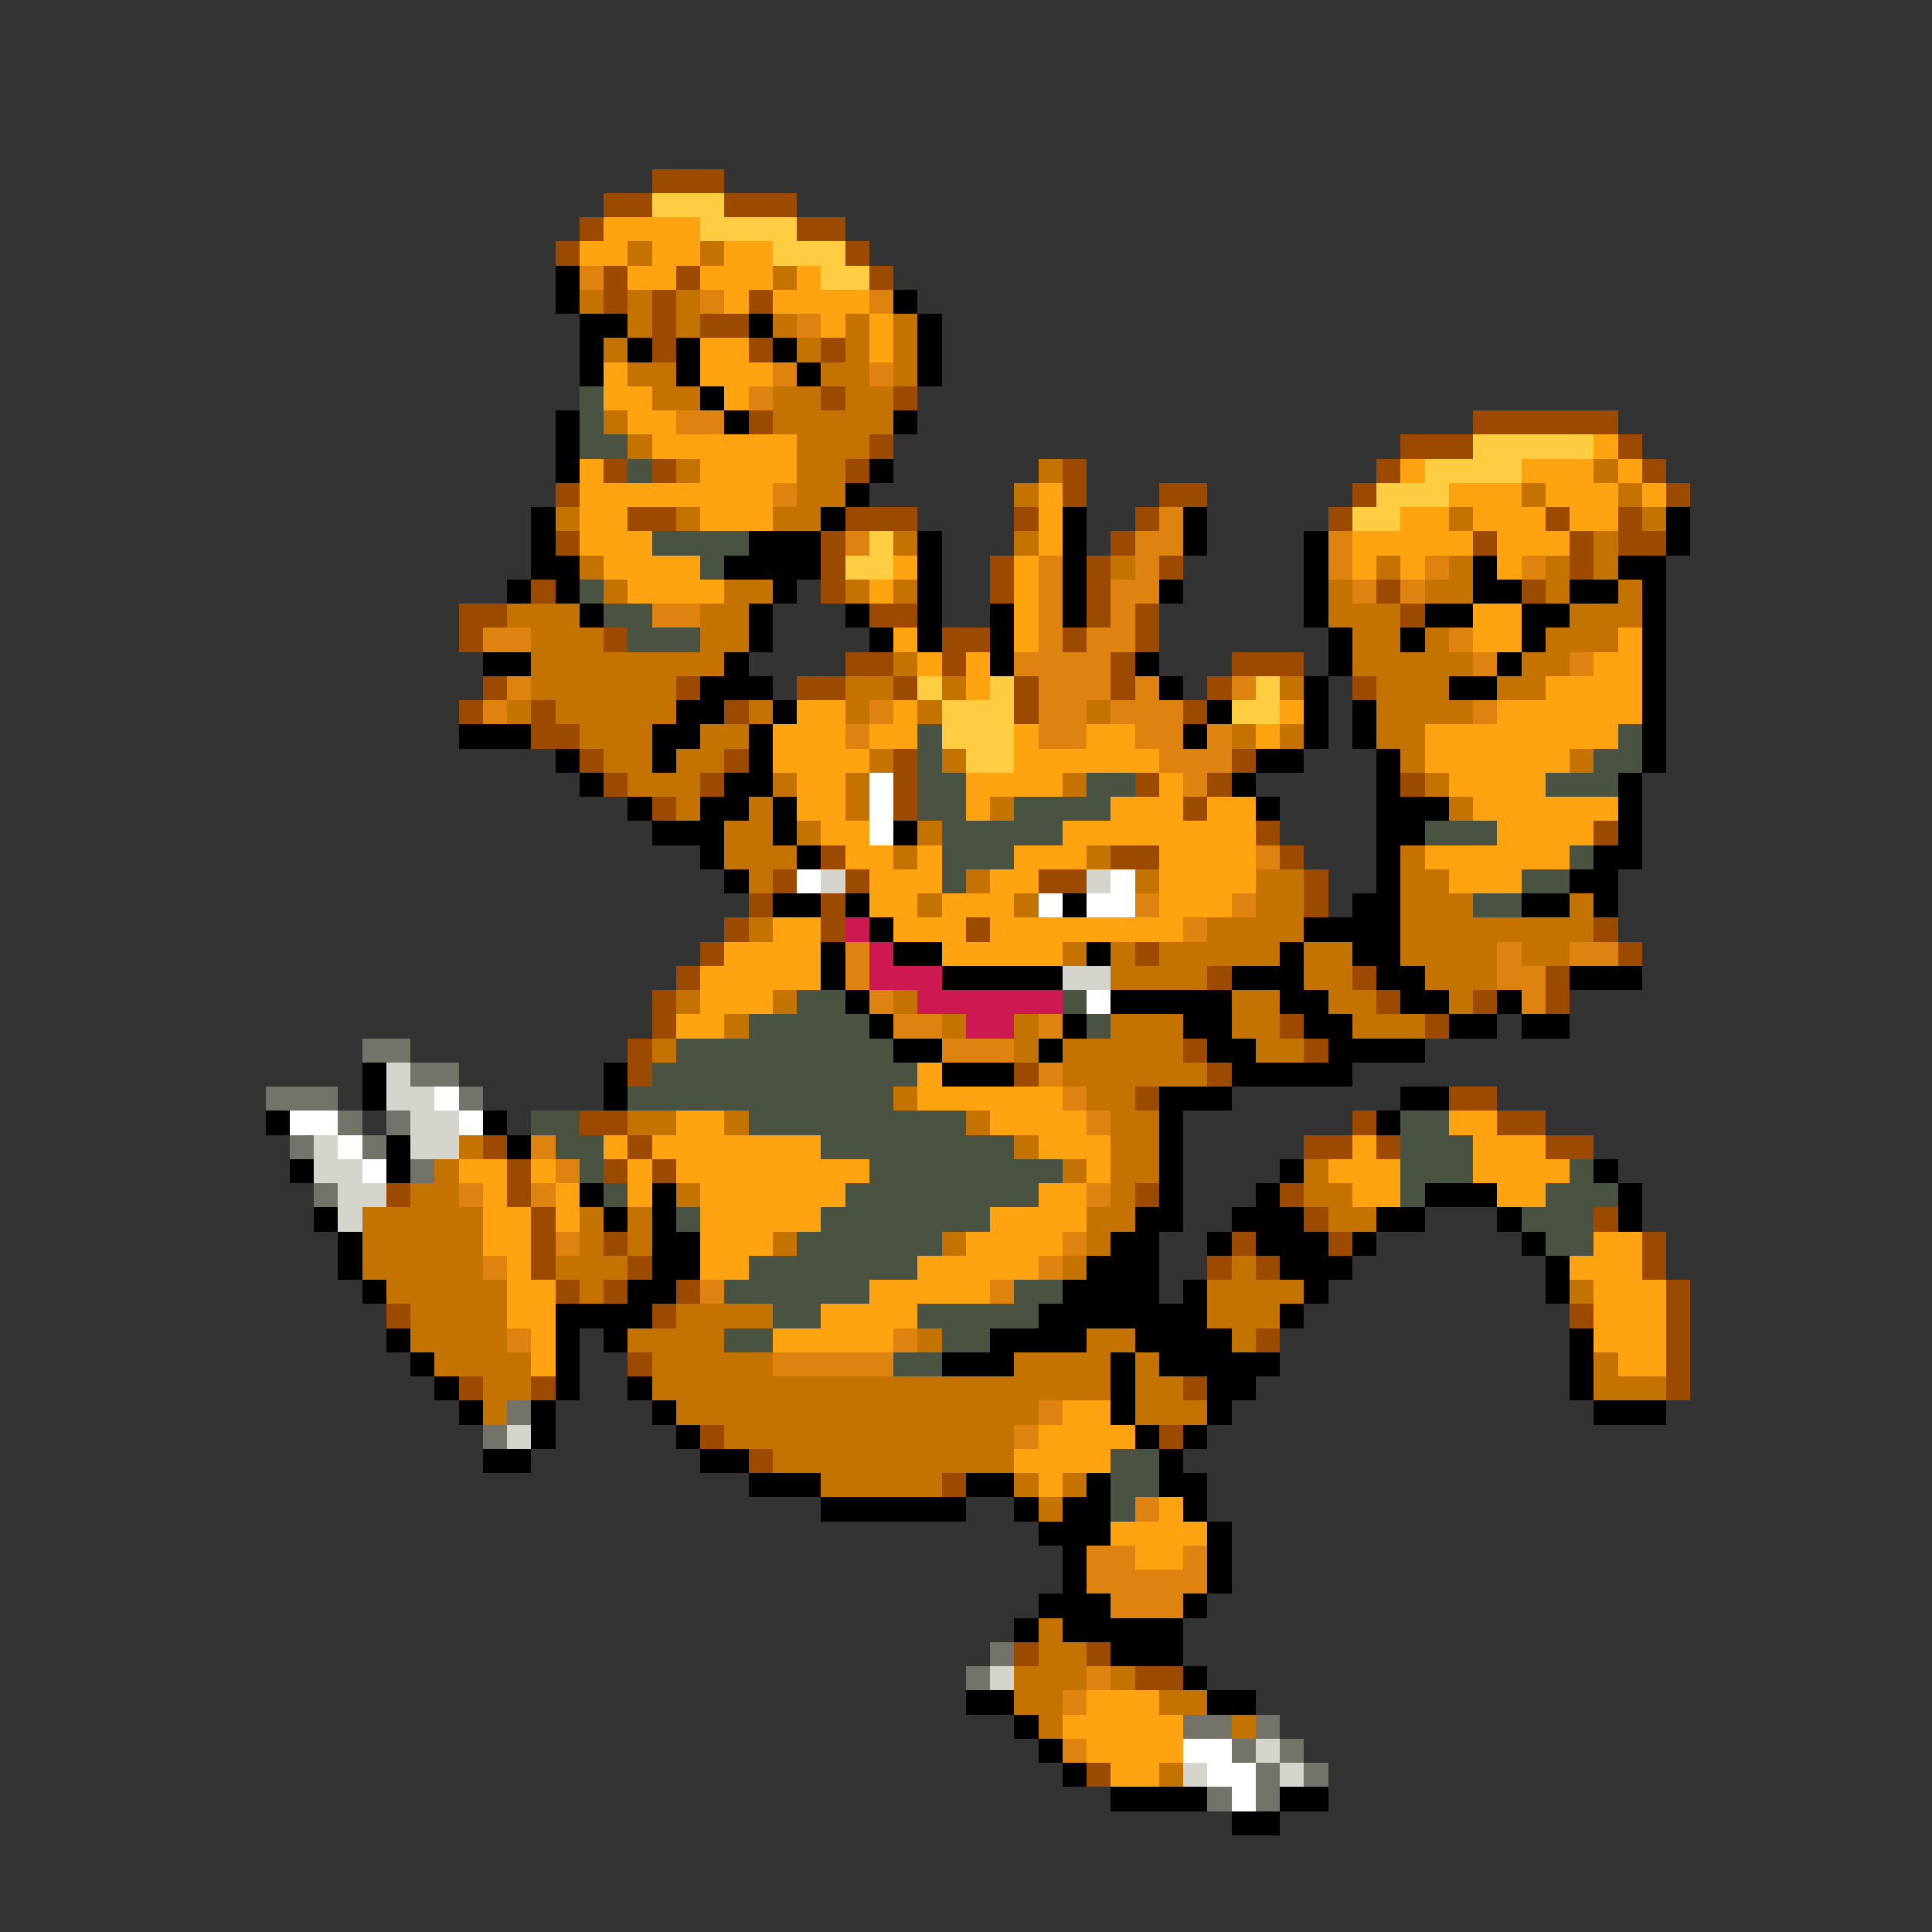 <svg xmlns="http://www.w3.org/2000/svg" viewBox="0 -0.5 80 80" shape-rendering="crispEdges">
<rect x="0" y="-0.5" width="80" height="80" fill="#333333" stroke="none"/>
<path stroke="#9c4a00" d="M27 7h3M25 8h2M30 8h3M24 9h1M33 9h2M23 10h1M35 10h1M25 11h1M28 11h1M36 11h1M25 12h1M27 12h1M31 12h1M27 13h1M29 13h2M27 14h1M31 14h1M34 14h1M34 16h1M37 16h1M31 17h1M61 17h6M36 18h1M58 18h3M67 18h1M25 19h1M27 19h1M35 19h1M44 19h1M57 19h1M68 19h1M23 20h1M44 20h1M48 20h2M56 20h1M69 20h1M26 21h2M35 21h3M42 21h1M47 21h1M55 21h1M64 21h1M67 21h1M23 22h1M34 22h1M46 22h1M61 22h1M65 22h1M67 22h2M34 23h1M41 23h1M45 23h1M48 23h1M65 23h1M22 24h1M34 24h1M41 24h1M45 24h1M57 24h1M63 24h1M19 25h2M36 25h2M45 25h1M47 25h1M58 25h1M19 26h1M25 26h1M39 26h2M44 26h1M47 26h1M35 27h2M39 27h1M46 27h1M51 27h3M20 28h1M28 28h1M33 28h2M37 28h1M42 28h1M46 28h1M50 28h1M56 28h1M19 29h1M22 29h1M30 29h1M42 29h1M49 29h1M22 30h2M24 31h1M30 31h1M37 31h1M51 31h1M25 32h1M29 32h1M37 32h1M47 32h1M50 32h1M58 32h1M27 33h1M37 33h1M49 33h1M52 34h1M66 34h1M34 35h1M46 35h2M53 35h1M32 36h1M35 36h1M43 36h2M54 36h1M31 37h1M34 37h1M54 37h1M30 38h1M34 38h1M40 38h1M66 38h1M29 39h1M47 39h1M67 39h1M28 40h1M50 40h1M56 40h1M64 40h1M27 41h1M57 41h1M61 41h1M64 41h1M27 42h1M53 42h1M59 42h1M26 43h1M49 43h1M54 43h1M26 44h1M42 44h1M50 44h1M47 45h1M60 45h2M24 46h2M56 46h1M62 46h2M20 47h1M26 47h1M54 47h2M57 47h1M64 47h2M21 48h1M25 48h1M27 48h1M16 49h1M21 49h1M47 49h1M53 49h1M22 50h1M54 50h1M66 50h1M22 51h1M25 51h1M51 51h1M55 51h1M68 51h1M22 52h1M26 52h1M50 52h1M52 52h1M68 52h1M23 53h1M25 53h1M28 53h1M69 53h1M16 54h1M27 54h1M65 54h1M69 54h1M52 55h1M69 55h1M26 56h1M69 56h1M19 57h1M22 57h1M49 57h1M69 57h1M29 59h1M48 59h1M31 60h1M39 61h1M42 68h1M45 68h1M47 69h2M45 73h1" />
<path stroke="#ffcd41" d="M27 8h3M29 9h4M32 10h3M34 11h2M61 18h5M59 19h4M57 20h3M56 21h2M36 22h1M35 23h2M38 28h1M41 28h1M52 28h1M39 29h3M51 29h2M39 30h3M40 31h2" />
<path stroke="#ffa410" d="M25 9h4M24 10h2M27 10h2M30 10h2M26 11h2M29 11h3M33 11h1M30 12h1M32 12h4M34 13h1M36 13h1M29 14h2M36 14h1M25 15h1M29 15h3M25 16h2M30 16h1M26 17h2M27 18h6M66 18h1M24 19h1M29 19h4M58 19h1M63 19h3M67 19h1M24 20h8M43 20h1M60 20h3M64 20h3M68 20h1M24 21h2M29 21h3M43 21h1M58 21h2M61 21h3M65 21h2M24 22h3M43 22h1M56 22h5M62 22h3M25 23h4M37 23h1M42 23h1M56 23h1M58 23h1M62 23h1M26 24h4M36 24h1M42 24h1M42 25h1M61 25h2M37 26h1M42 26h1M61 26h2M67 26h1M38 27h1M40 27h1M66 27h2M40 28h1M64 28h4M33 29h2M37 29h1M53 29h1M62 29h6M32 30h3M36 30h2M42 30h1M45 30h2M52 30h1M59 30h8M32 31h4M42 31h6M59 31h6M33 32h2M40 32h4M48 32h1M60 32h4M33 33h2M40 33h1M46 33h3M50 33h2M61 33h6M34 34h2M44 34h8M62 34h4M35 35h2M38 35h1M42 35h3M48 35h4M59 35h6M36 36h3M41 36h2M48 36h4M60 36h3M36 37h2M39 37h3M48 37h3M32 38h2M37 38h3M41 38h8M30 39h4M39 39h5M29 40h5M29 41h3M28 42h2M38 44h1M38 45h6M28 46h2M41 46h4M60 46h2M25 47h1M27 47h7M43 47h3M56 47h1M61 47h3M19 48h2M22 48h1M26 48h1M28 48h8M45 48h1M55 48h3M61 48h4M20 49h1M23 49h1M26 49h1M29 49h6M43 49h2M56 49h2M62 49h2M20 50h2M23 50h1M29 50h5M41 50h4M20 51h2M29 51h3M40 51h4M66 51h2M21 52h1M29 52h2M38 52h5M65 52h3M21 53h2M36 53h5M66 53h3M21 54h2M34 54h4M66 54h3M22 55h1M32 55h5M66 55h3M22 56h1M67 56h2M44 58h2M43 59h4M42 60h4M43 61h1M48 62h1M46 63h4M47 64h2M45 70h3M44 71h5M45 72h4M46 73h2" />
<path stroke="#c57300" d="M26 10h1M29 10h1M32 11h1M24 12h1M26 12h1M28 12h1M26 13h1M28 13h1M32 13h1M35 13h1M37 13h1M25 14h1M33 14h1M35 14h1M37 14h1M26 15h2M34 15h2M37 15h1M27 16h2M32 16h2M35 16h2M25 17h1M32 17h5M26 18h1M33 18h3M28 19h1M33 19h2M43 19h1M66 19h1M33 20h2M42 20h1M63 20h1M67 20h1M23 21h1M28 21h1M32 21h2M60 21h1M68 21h1M37 22h1M42 22h1M66 22h1M24 23h1M46 23h1M57 23h1M60 23h1M64 23h1M66 23h1M25 24h1M30 24h2M35 24h1M37 24h1M55 24h1M59 24h2M64 24h1M67 24h1M21 25h3M29 25h2M55 25h3M65 25h3M22 26h3M29 26h2M56 26h2M59 26h1M64 26h3M22 27h8M37 27h1M56 27h5M63 27h2M22 28h6M35 28h2M39 28h1M53 28h1M57 28h3M62 28h2M21 29h1M23 29h5M31 29h1M35 29h1M38 29h1M45 29h1M57 29h4M24 30h3M29 30h2M51 30h1M53 30h1M57 30h2M25 31h2M28 31h2M36 31h1M39 31h1M58 31h1M65 31h1M26 32h3M32 32h1M35 32h1M44 32h1M59 32h1M28 33h1M31 33h1M35 33h1M41 33h1M60 33h1M30 34h2M33 34h1M38 34h1M30 35h3M37 35h1M45 35h1M58 35h1M31 36h1M40 36h1M47 36h1M52 36h2M58 36h2M38 37h1M42 37h1M52 37h2M58 37h3M65 37h1M31 38h1M50 38h4M58 38h8M44 39h1M46 39h1M48 39h5M54 39h2M58 39h4M63 39h2M46 40h4M54 40h2M59 40h3M28 41h1M32 41h1M37 41h1M51 41h2M55 41h2M60 41h1M30 42h1M39 42h1M42 42h1M46 42h3M51 42h2M56 42h3M27 43h1M42 43h1M44 43h5M52 43h2M44 44h6M37 45h1M45 45h2M26 46h2M30 46h1M40 46h1M46 46h2M19 47h1M42 47h1M46 47h2M18 48h1M44 48h1M46 48h2M54 48h1M17 49h2M28 49h1M46 49h1M54 49h2M15 50h5M24 50h1M26 50h1M45 50h2M55 50h2M15 51h5M24 51h1M26 51h1M32 51h1M39 51h1M45 51h1M15 52h5M23 52h3M44 52h1M51 52h1M16 53h5M24 53h1M50 53h4M65 53h1M17 54h4M28 54h4M50 54h3M17 55h4M26 55h4M38 55h1M45 55h2M51 55h1M18 56h4M27 56h5M42 56h4M47 56h1M66 56h1M20 57h2M27 57h19M47 57h2M66 57h3M20 58h1M28 58h15M47 58h3M30 59h12M32 60h10M34 61h5M42 61h1M44 61h1M43 62h1M43 67h1M43 68h2M42 69h3M46 69h1M42 70h2M48 70h2M43 71h1M51 71h1M48 73h1" />
<path stroke="#000000" d="M23 11h1M23 12h1M37 12h1M24 13h2M31 13h1M38 13h1M24 14h1M26 14h1M28 14h1M32 14h1M38 14h1M24 15h1M28 15h1M33 15h1M38 15h1M29 16h1M23 17h1M30 17h1M37 17h1M23 18h1M23 19h1M36 19h1M35 20h1M22 21h1M34 21h1M44 21h1M49 21h1M69 21h1M22 22h1M31 22h3M38 22h1M44 22h1M49 22h1M54 22h1M69 22h1M22 23h2M30 23h4M38 23h1M44 23h1M54 23h1M61 23h1M67 23h2M21 24h1M23 24h1M32 24h1M38 24h1M44 24h1M48 24h1M54 24h1M61 24h2M65 24h2M68 24h1M24 25h1M31 25h1M35 25h1M38 25h1M41 25h1M44 25h1M54 25h1M59 25h2M63 25h2M68 25h1M31 26h1M36 26h1M38 26h1M41 26h1M55 26h1M58 26h1M63 26h1M68 26h1M20 27h2M30 27h1M41 27h1M47 27h1M55 27h1M62 27h1M68 27h1M29 28h3M48 28h1M54 28h1M60 28h2M68 28h1M28 29h2M32 29h1M50 29h1M54 29h1M56 29h1M68 29h1M19 30h3M27 30h2M31 30h1M49 30h1M54 30h1M56 30h1M68 30h1M23 31h1M27 31h1M31 31h1M52 31h2M57 31h1M68 31h1M24 32h1M30 32h2M51 32h1M57 32h1M67 32h1M26 33h1M29 33h2M32 33h1M52 33h1M57 33h3M67 33h1M27 34h3M32 34h1M37 34h1M57 34h2M67 34h1M29 35h1M33 35h1M57 35h1M66 35h2M30 36h1M57 36h1M65 36h2M32 37h2M35 37h1M44 37h1M56 37h2M63 37h2M66 37h1M36 38h1M54 38h4M34 39h1M37 39h2M45 39h1M53 39h1M56 39h2M34 40h1M39 40h5M51 40h3M57 40h2M65 40h3M35 41h1M46 41h5M53 41h2M58 41h2M62 41h1M36 42h1M44 42h1M49 42h2M54 42h2M60 42h2M63 42h2M37 43h2M43 43h1M50 43h2M55 43h4M15 44h1M25 44h1M39 44h3M51 44h5M15 45h1M25 45h1M48 45h3M58 45h2M11 46h1M20 46h1M48 46h1M57 46h1M16 47h1M21 47h1M48 47h1M12 48h1M16 48h1M48 48h1M53 48h1M66 48h1M24 49h1M27 49h1M48 49h1M52 49h1M59 49h3M67 49h1M13 50h1M25 50h1M27 50h1M47 50h2M51 50h3M57 50h2M62 50h1M67 50h1M14 51h1M27 51h2M46 51h2M50 51h1M52 51h3M56 51h1M63 51h1M14 52h1M27 52h2M45 52h3M53 52h3M64 52h1M15 53h1M26 53h2M44 53h4M49 53h1M54 53h1M64 53h1M23 54h4M43 54h7M53 54h1M16 55h1M23 55h1M25 55h1M41 55h4M47 55h4M65 55h1M17 56h1M23 56h1M39 56h3M46 56h1M48 56h5M65 56h1M18 57h1M23 57h1M26 57h1M46 57h1M50 57h2M65 57h1M19 58h1M22 58h1M27 58h1M46 58h1M50 58h1M66 58h3M22 59h1M28 59h1M47 59h1M49 59h1M20 60h2M29 60h2M48 60h1M31 61h3M40 61h2M45 61h1M48 61h2M34 62h6M42 62h1M44 62h2M49 62h1M43 63h3M50 63h1M44 64h1M50 64h1M44 65h1M50 65h1M43 66h3M49 66h1M42 67h1M44 67h5M46 68h3M49 69h1M40 70h2M50 70h2M42 71h1M43 72h1M44 73h1M46 74h4M53 74h2M51 75h2" />
<path stroke="#de8310" d="M24 11h1M29 12h1M36 12h1M33 13h1M32 15h1M36 15h1M31 16h1M28 17h2M32 20h1M48 21h1M35 22h1M47 22h2M55 22h1M43 23h1M47 23h1M55 23h1M59 23h1M63 23h1M43 24h1M46 24h2M56 24h1M58 24h1M27 25h2M43 25h1M46 25h1M20 26h2M43 26h1M45 26h2M60 26h1M42 27h4M61 27h1M65 27h1M21 28h1M43 28h3M47 28h1M51 28h1M20 29h1M36 29h1M43 29h2M46 29h3M61 29h1M35 30h1M43 30h2M47 30h2M50 30h1M48 31h3M49 32h1M52 35h1M47 37h1M51 37h1M49 38h1M35 39h1M62 39h1M65 39h2M35 40h1M62 40h2M36 41h1M63 41h1M37 42h2M43 42h1M39 43h3M43 44h1M44 45h1M45 46h1M22 47h1M23 48h1M19 49h1M22 49h1M45 49h1M23 51h1M44 51h1M20 52h1M43 52h1M29 53h1M41 53h1M21 55h1M37 55h1M32 56h5M43 58h1M42 59h1M47 62h1M45 64h2M49 64h1M45 65h5M46 66h3M45 69h1M44 70h1M44 72h1" />
<path stroke="#4a5241" d="M24 16h1M24 17h1M24 18h2M26 19h1M27 22h4M29 23h1M24 24h1M25 25h2M26 26h3M38 30h1M67 30h1M38 31h1M66 31h2M38 32h2M45 32h2M64 32h3M38 33h2M42 33h4M39 34h5M59 34h3M39 35h3M65 35h1M39 36h1M63 36h2M61 37h2M33 41h2M44 41h1M31 42h5M45 42h1M28 43h9M27 44h11M26 45h11M22 46h2M31 46h9M58 46h2M23 47h2M34 47h8M58 47h3M24 48h1M36 48h8M58 48h3M65 48h1M25 49h1M35 49h8M58 49h1M64 49h3M28 50h1M34 50h7M63 50h3M33 51h6M64 51h2M31 52h7M30 53h6M42 53h2M32 54h2M38 54h5M30 55h2M39 55h2M37 56h2M46 60h2M46 61h2M46 62h1" />
<path stroke="#ffffff" d="M36 32h1M36 33h1M36 34h1M33 36h1M46 36h1M43 37h1M45 37h2M45 41h1M18 45h1M12 46h2M19 46h1M14 47h1M15 48h1M49 72h2M50 73h2M51 74h1" />
<path stroke="#d5d5cd" d="M34 36h1M45 36h1M44 40h2M16 44h1M16 45h2M17 46h2M13 47h1M17 47h2M13 48h2M14 49h2M14 50h1M21 59h1M41 69h1M52 72h1M49 73h1M53 73h1" />
<path stroke="#cd1852" d="M35 38h1M36 39h1M36 40h3M38 41h6M40 42h2" />
<path stroke="#73736a" d="M15 43h2M17 44h2M11 45h3M19 45h1M14 46h1M16 46h1M12 47h1M15 47h1M17 48h1M13 49h1M21 58h1M20 59h1M41 68h1M40 69h1M49 71h2M52 71h1M51 72h1M53 72h1M52 73h1M54 73h1M50 74h1M52 74h1" />
</svg>